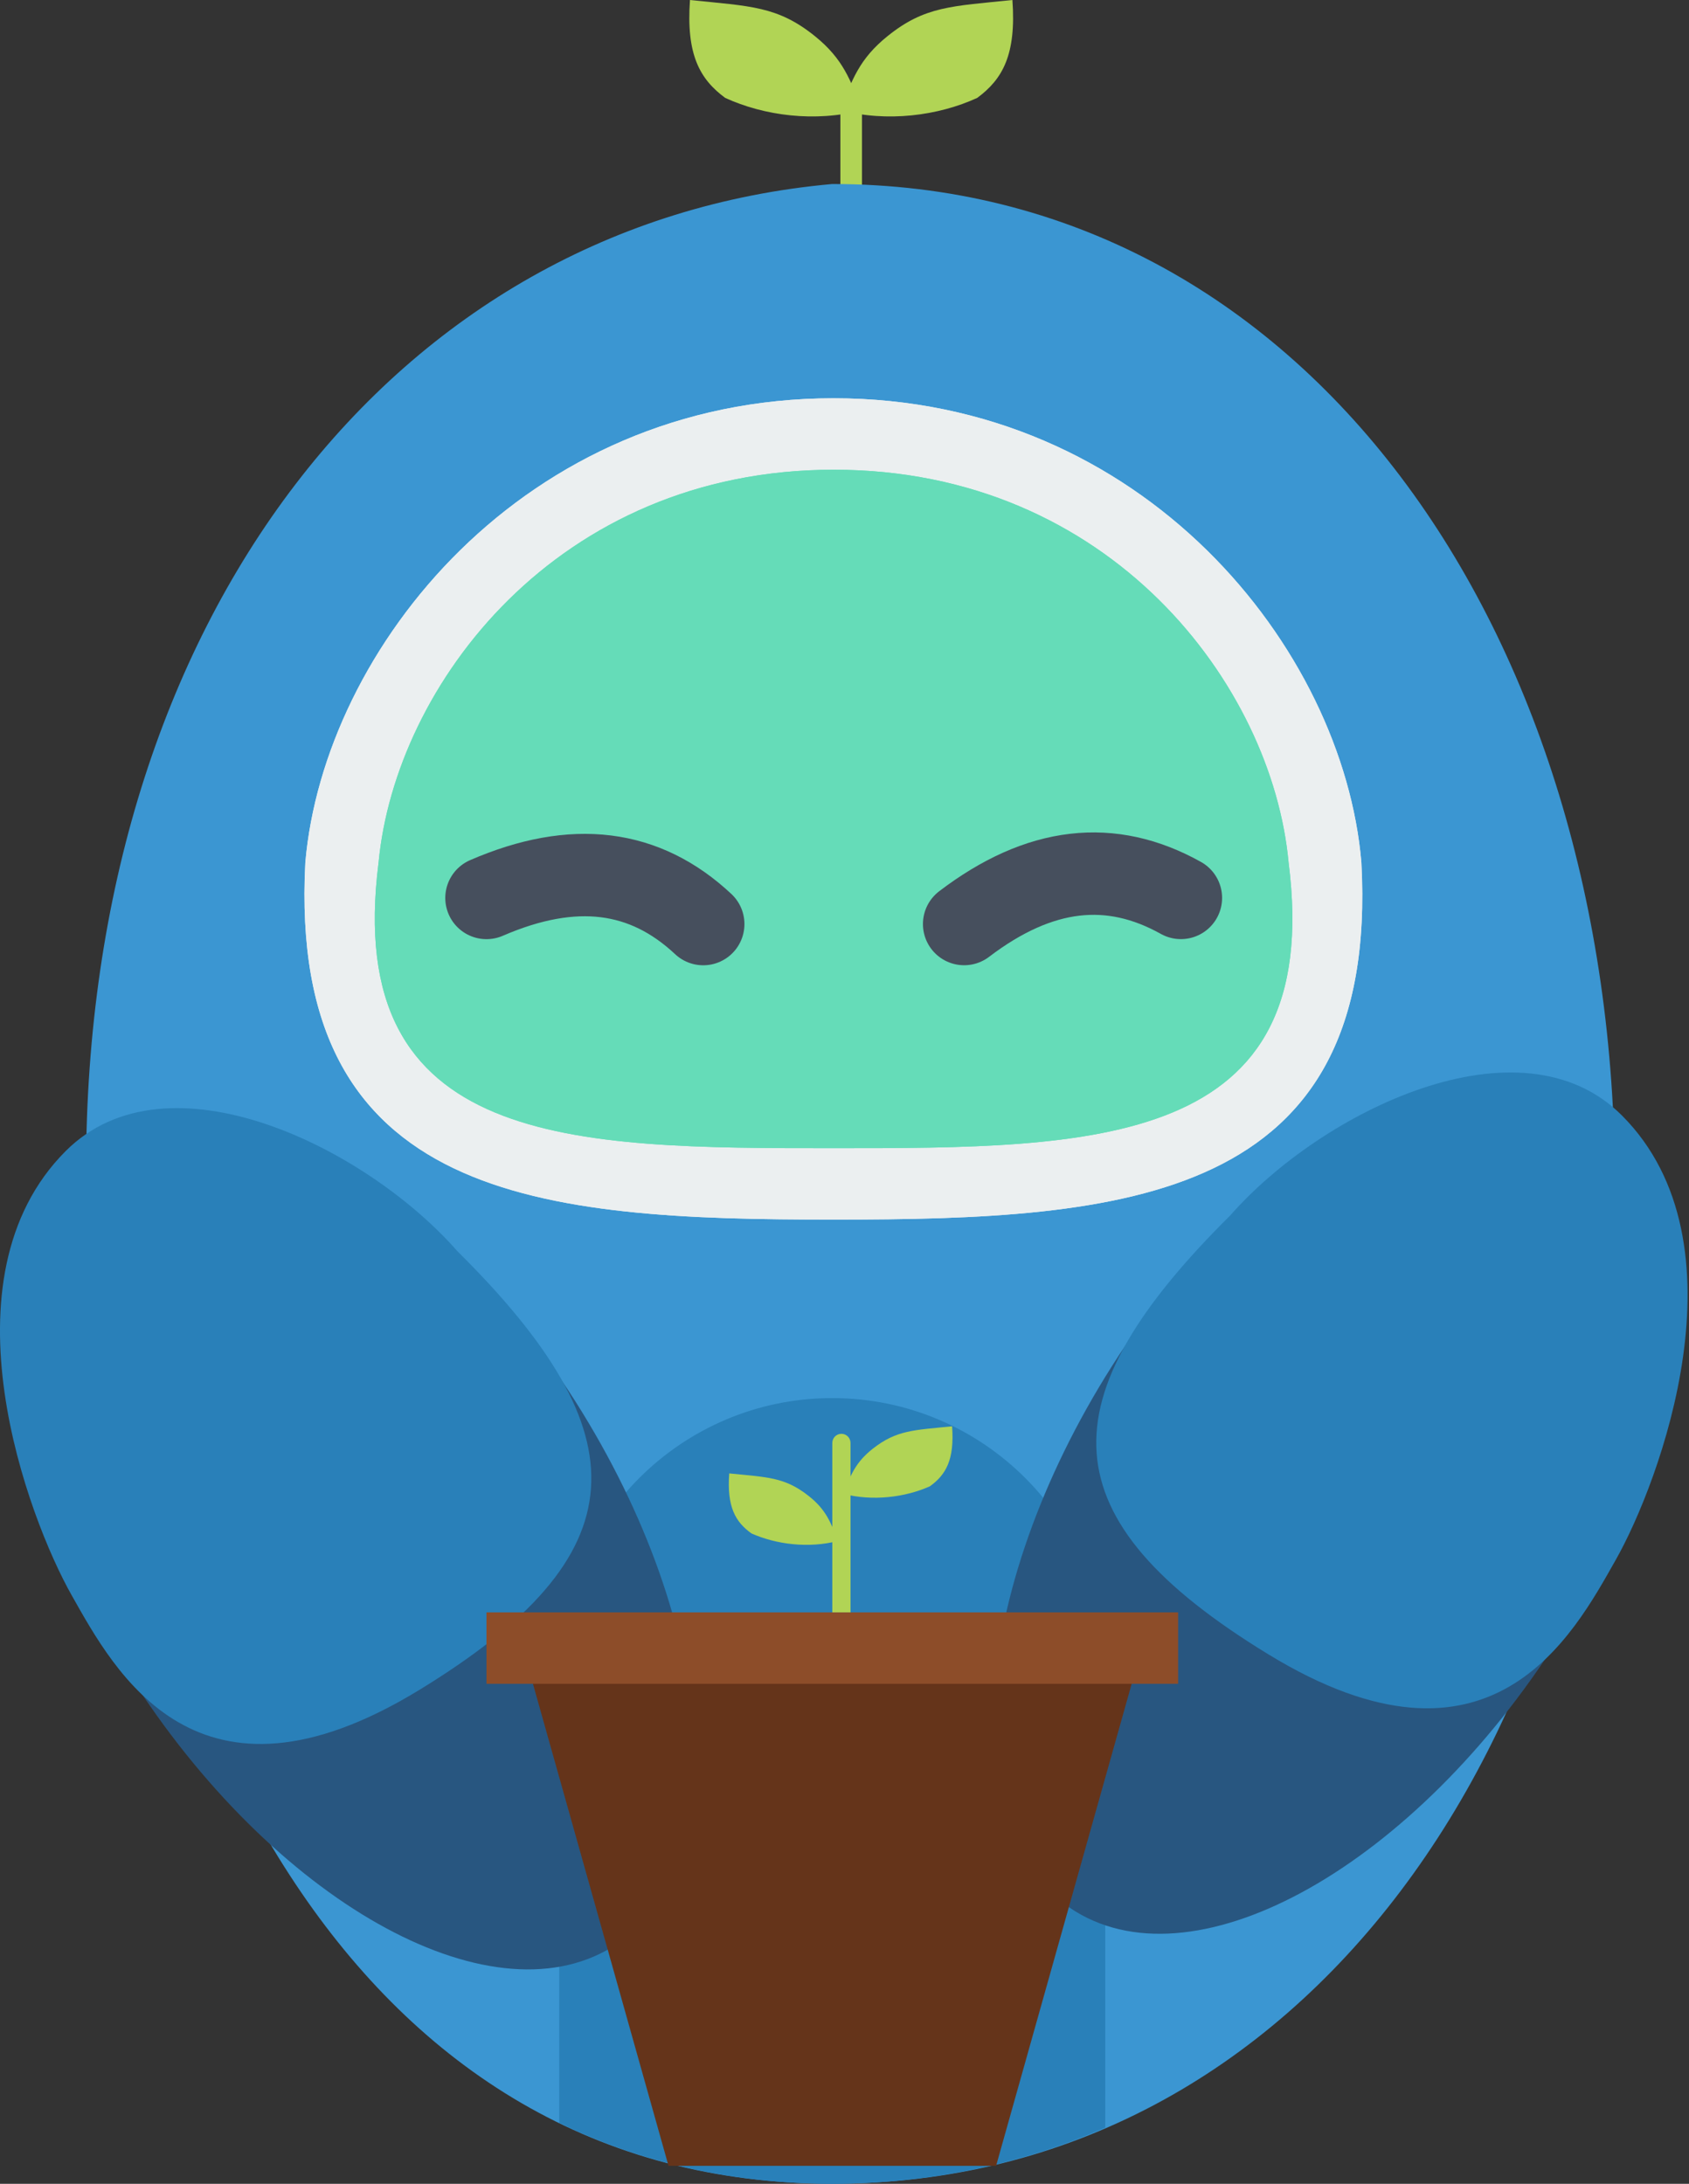 <svg width="41" height="53" viewBox="0 0 41 53" fill="none" xmlns="http://www.w3.org/2000/svg">
<rect x="0" y="0" width="41" height="53" fill="#333333" stroke="none"/>
<path d="M24.576 0C23.105 0.153 22.449 0.146 21.54 0.881C20.862 1.428 20.677 1.941 20.401 2.673C21.532 2.973 22.773 2.811 23.722 2.376C24.339 1.92 24.672 1.327 24.576 0Z" fill="#B1D455"/>
<path d="M16.749 -2.08238e-05C18.221 0.153 18.876 0.146 19.786 0.881C20.463 1.428 20.648 1.941 20.925 2.673C19.794 2.973 18.553 2.811 17.604 2.376C16.987 1.92 16.654 1.327 16.749 -2.08238e-05Z" fill="#B1D455"/>
<path d="M20.4 2.318C20.4 2.173 20.518 2.056 20.662 2.056C20.807 2.056 20.924 2.173 20.924 2.318V6.676C20.924 6.821 20.807 6.938 20.662 6.938C20.518 6.938 20.4 6.821 20.4 6.676V2.318Z" fill="#B1D455"/>
<path d="M39.201 28.732C39.201 42.133 31.672 52.998 20.203 52.998C8.735 52.998 2.973 41.818 2.089 28.385C2.089 14.983 9.6 5.419 20.203 4.466C31.672 4.466 39.201 15.33 39.201 28.732Z" fill="#3B96D2"/>
<path d="M13.576 40.559C13.576 36.899 16.543 33.931 20.203 33.931C23.863 33.931 26.83 36.899 26.83 40.559V51.636C23.162 53.261 17.996 53.68 13.576 51.522V40.559Z" fill="#2980B9"/>
<path d="M33.047 20.932C33.489 29.165 27.304 29.599 20.235 29.599C13.166 29.599 6.981 29.165 7.412 20.932C7.864 15.732 12.724 9.666 20.235 9.666C27.746 9.666 32.606 15.732 33.047 20.932Z" fill="#EBEFF0"/>
<path d="M33.047 20.932C33.489 29.165 27.304 29.599 20.235 29.599C13.166 29.599 6.981 29.165 7.412 20.932C7.864 15.732 12.724 9.666 20.235 9.666C27.746 9.666 32.606 15.732 33.047 20.932Z" fill="#EBEFF0"/>
<path d="M31.28 20.933C32.164 27.866 26.564 27.866 20.239 27.866C13.915 27.866 8.306 27.866 9.19 20.933C9.594 16.637 13.52 11.4 20.239 11.4C26.959 11.4 30.885 16.637 31.28 20.933Z" fill="#65DCB8"/>
<path d="M31.28 20.933C32.164 27.866 26.564 27.866 20.239 27.866C13.915 27.866 8.306 27.866 9.19 20.933C9.594 16.637 13.52 11.4 20.239 11.4C26.959 11.4 30.885 16.637 31.28 20.933Z" fill="#65DCB8"/>
<path d="M11.809 21.793C13.936 20.872 15.659 21.105 17.071 22.427" stroke="#464F5D" stroke-width="2" stroke-linecap="round"/>
<path d="M23.404 22.426C25.241 21.028 26.971 20.845 28.666 21.792" stroke="#464F5D" stroke-width="2" stroke-linecap="round"/>
<path d="M26.994 33.152C23.514 38.638 23.119 44.566 26.112 46.393C29.106 48.22 34.354 45.253 37.834 39.767C41.315 34.281 40.466 30.648 37.472 28.821C34.479 26.994 30.475 27.665 26.994 33.152Z" fill="#285680"/>
<path d="M29.865 29.497C25.365 33.957 25.403 36.863 30.794 40.153C36.185 43.443 38.176 39.708 39.226 37.85C40.276 35.992 42.472 30.176 39.372 27.072C36.905 24.601 32.085 26.971 29.865 29.497Z" fill="#2980B9"/>
<path d="M13.971 34.017C17.451 39.503 17.846 45.431 14.853 47.258C11.86 49.085 6.612 46.118 3.131 40.632C-0.349 35.146 0.5 31.513 3.493 29.686C6.486 27.86 10.49 28.531 13.971 34.017Z" fill="#285680"/>
<path d="M11.1 30.363C15.6 34.822 15.563 37.728 10.172 41.018C4.781 44.308 2.789 40.574 1.739 38.715C0.689 36.857 -1.507 31.041 1.593 27.937C4.06 25.466 8.88 27.836 11.1 30.363Z" fill="#2980B9"/>
<path d="M12.693 39.998H27.715L24.18 52.564H16.228L12.693 39.998Z" fill="#65341A"/>
<rect x="11.809" y="39.132" width="16.789" height="1.733" fill="#8D4D29"/>
<path d="M23.112 34.616C22.181 34.71 21.767 34.706 21.191 35.156C20.763 35.492 20.646 35.806 20.471 36.255C21.186 36.439 21.971 36.34 22.571 36.073C22.961 35.793 23.172 35.429 23.112 34.616Z" fill="#B1D455"/>
<path d="M17.702 35.759C18.633 35.853 19.047 35.849 19.622 36.3C20.051 36.635 20.167 36.949 20.343 37.398C19.627 37.583 18.843 37.483 18.242 37.216C17.852 36.937 17.642 36.573 17.702 35.759Z" fill="#B1D455"/>
<path d="M20.204 35.02C20.204 34.897 20.303 34.798 20.425 34.798C20.547 34.798 20.646 34.897 20.646 35.02V39.132H20.204V35.02Z" fill="#B1D455"/>
</svg>
